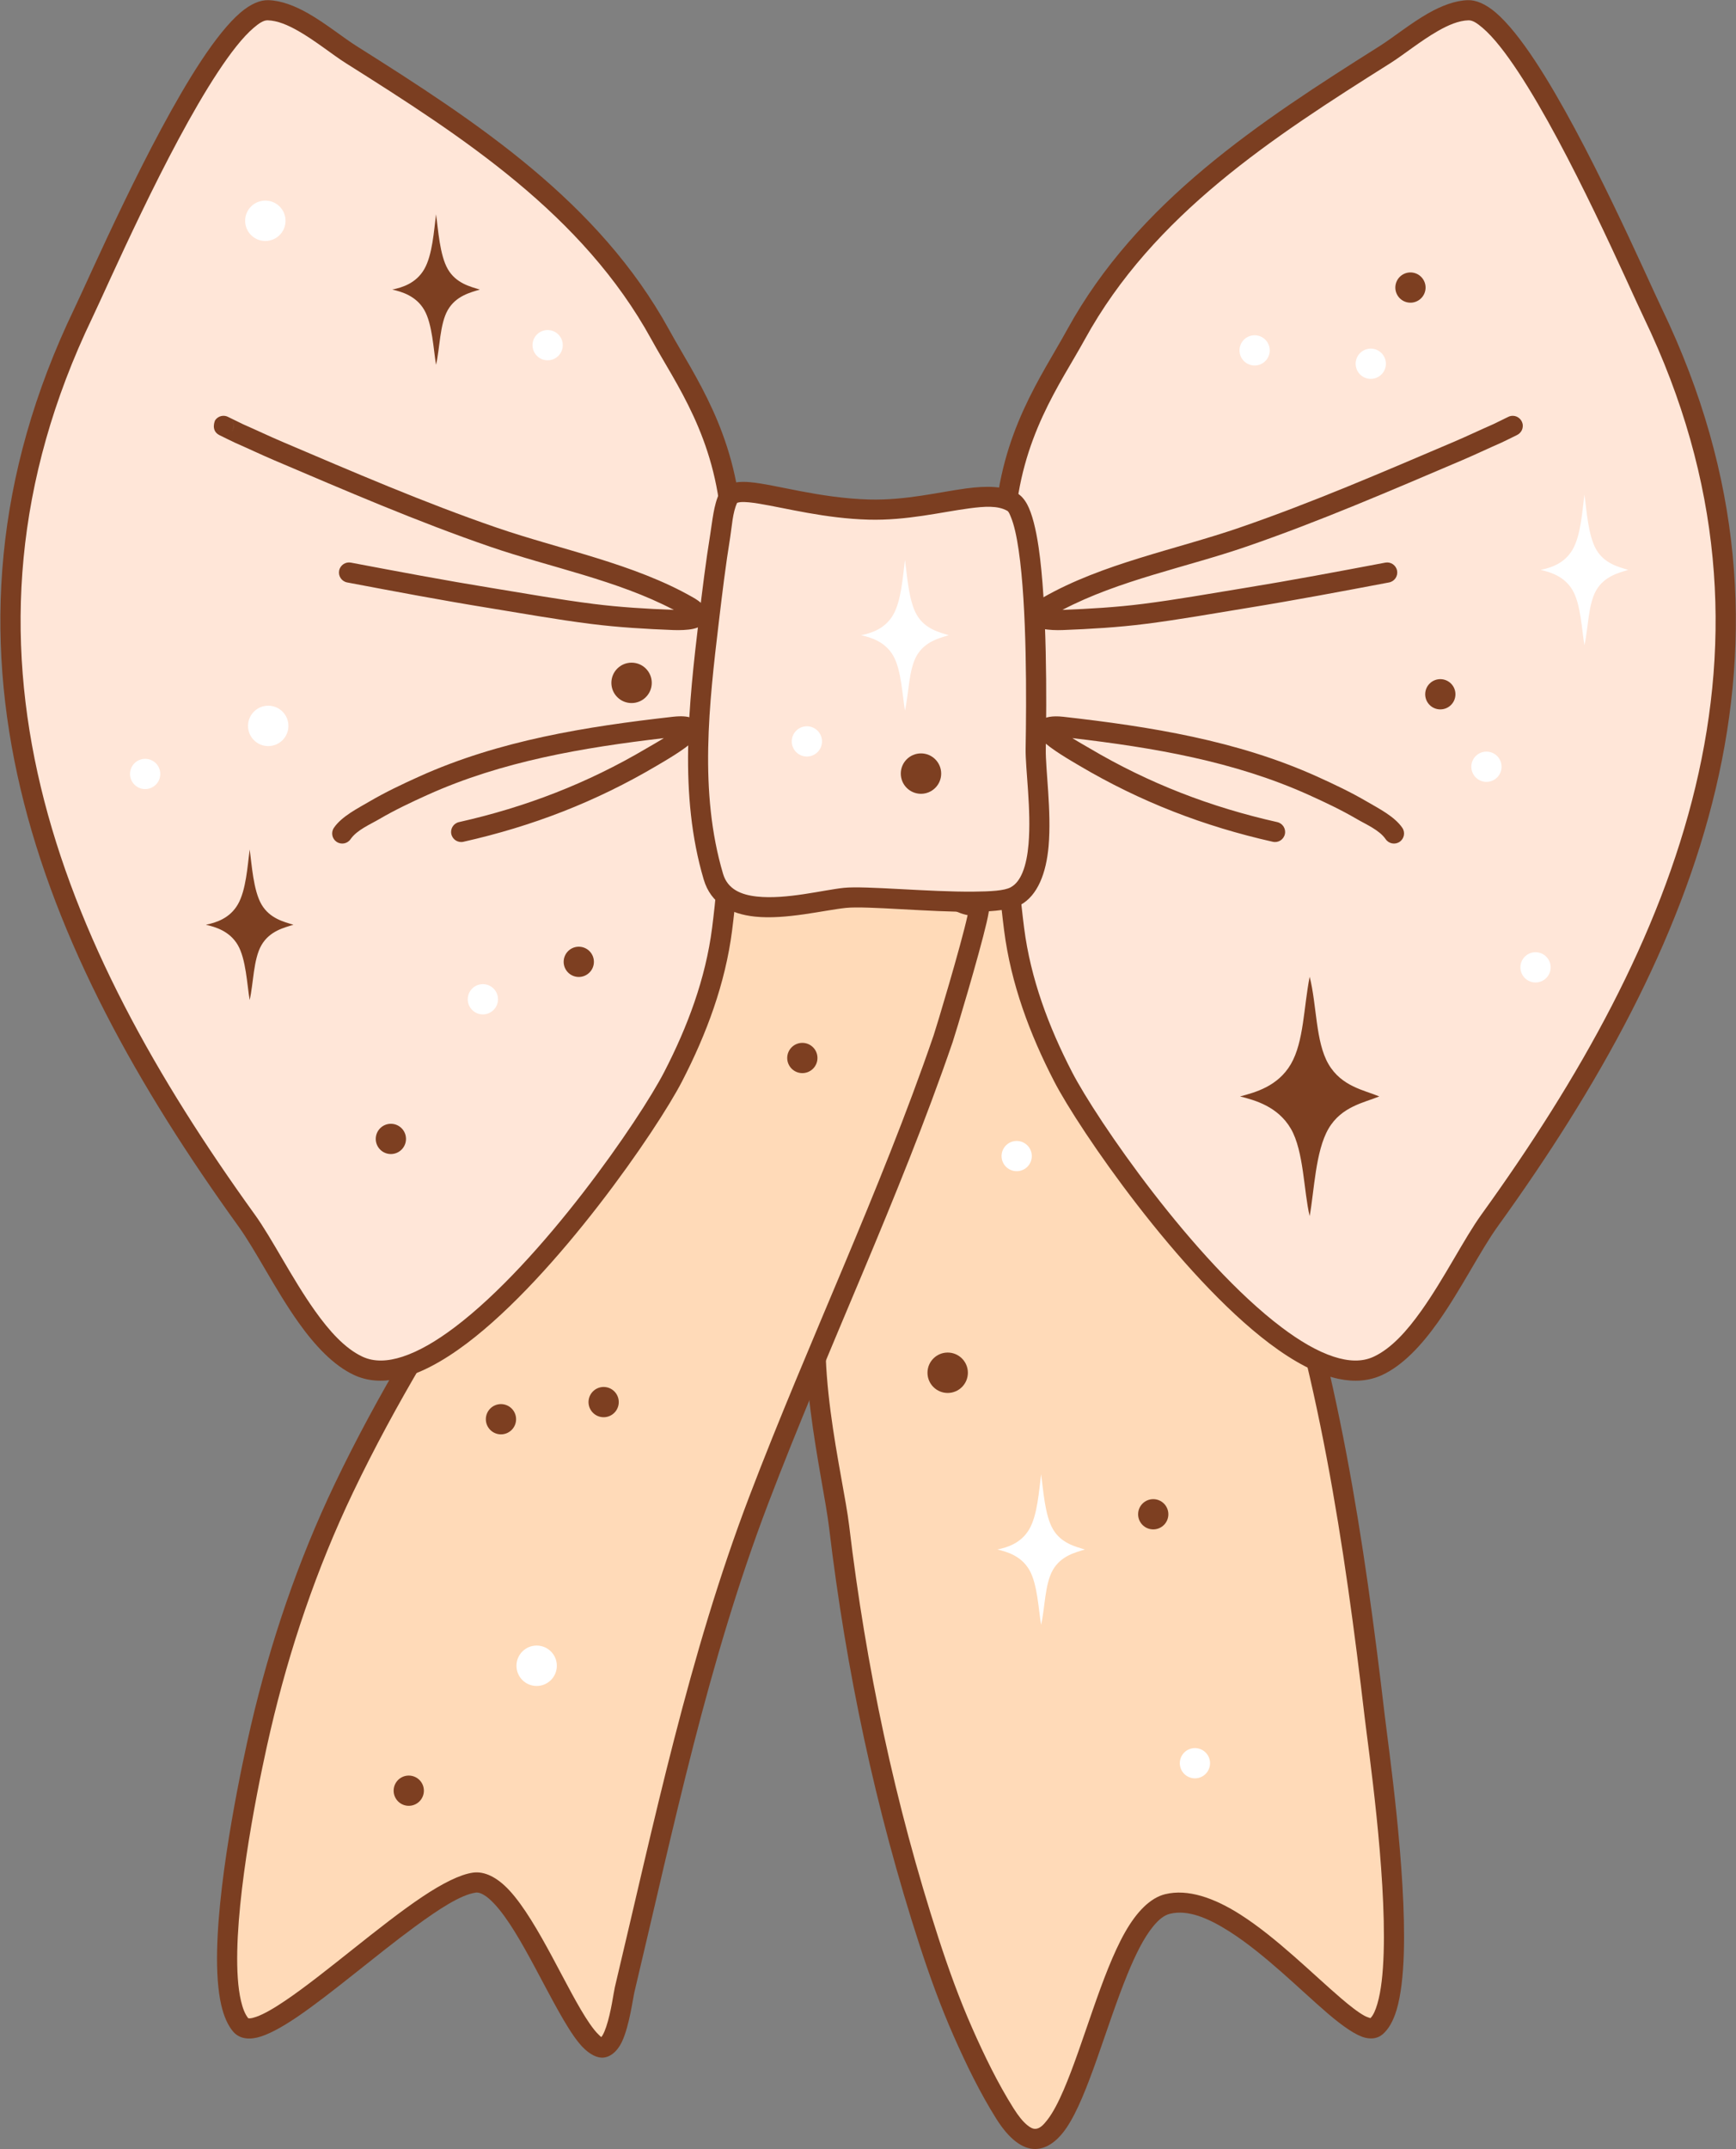 <?xml version="1.0" encoding="UTF-8" standalone="no"?><!DOCTYPE svg PUBLIC "-//W3C//DTD SVG 1.1//EN" "http://www.w3.org/Graphics/SVG/1.1/DTD/svg11.dtd"><svg width="100%" height="100%" viewBox="0 0 2870 3552" version="1.1" xmlns="http://www.w3.org/2000/svg" xmlns:xlink="http://www.w3.org/1999/xlink" xml:space="preserve" xmlns:serif="http://www.serif.com/" style="fill-rule:evenodd;clip-rule:evenodd;stroke-linejoin:round;stroke-miterlimit:2;"><rect x="0" y="0" width="2870" height="3552" fill="#808080" stroke="none"/><g id="Bow-Beige"><path d="M1683.85,1436.96c-157.574,-30.201 -273.242,483.5 -322.664,664.635c-37.114,136.023 15.988,337.066 26.132,422.176c27.863,233.758 75.972,461.749 148.723,685.787c16.466,50.708 34.639,100.952 56.202,149.737c20.162,45.614 42.583,91.842 69.187,134.114c118.466,188.228 152.432,-317.807 268.736,-346.444c120.201,-29.598 305.063,236.25 344.922,202.591c63.47,-53.597 5.954,-441.555 -2.333,-512.312c-33.339,-284.635 -77.269,-582.111 -174.186,-852.77c-59.578,-166.381 -147.682,-307.849 -272.996,-432.37c-36.343,-36.114 -88.158,-104.877 -141.723,-115.144Z" style="fill:#ffdab8;"/><path d="M1686.99,1420.59c-28.234,-5.412 -55.536,3.125 -81.418,23.417c-23.01,18.039 -45.114,45.783 -65.86,80.39c-91.856,153.229 -159.747,445.057 -194.603,572.809c-37.668,138.055 15.366,342.154 25.662,428.535c27.992,234.841 76.332,463.886 149.42,688.962c16.641,51.248 35.017,102.024 56.81,151.328c20.486,46.346 43.294,93.303 70.326,136.254c21.939,34.858 43.251,48.379 61.19,49.548c19.405,1.264 38.464,-10.91 55.047,-35.525c35.208,-52.263 64.625,-165.613 100.044,-252.431c13.258,-32.498 27.276,-61.107 43.19,-80.352c8.572,-10.367 17.38,-17.923 27.354,-20.379c29.877,-7.357 63.842,7.265 98.633,29.438c58.143,37.056 117.241,96.695 162.1,135.118c25.329,21.696 47.107,36.682 62.18,40.301c11.859,2.848 21.423,0.496 28.778,-5.715c9.568,-8.079 17.584,-21.85 23.144,-40.612c6.956,-23.475 10.645,-55.629 11.814,-92.517c4.366,-137.761 -25.653,-344.015 -31.491,-393.855c-33.483,-285.872 -77.71,-584.617 -175.048,-856.45c-60.434,-168.773 -149.824,-312.263 -276.94,-438.575c-22.055,-21.916 -49.791,-55.674 -80.115,-81.454c-22.359,-19.008 -46.25,-33.642 -70.217,-38.235l-0,-0Zm578.65,1915.02c-1.824,-0.548 -6.395,-2.008 -9.599,-3.752c-11.016,-5.996 -24.345,-16.51 -39.472,-29.467c-45.854,-39.276 -106.435,-100.033 -165.869,-137.912c-43.601,-27.787 -87.076,-42.914 -124.517,-33.695c-24.435,6.017 -46.948,28.855 -66.291,63.003c-38.917,68.707 -68.701,184.667 -101.486,260.635c-8.662,20.071 -17.443,37.183 -26.849,49.323c-6.464,8.342 -12.409,14.541 -19.753,14.844c-4.22,0.173 -8.403,-2.024 -13.078,-5.757c-7.363,-5.878 -14.961,-15.225 -23.188,-28.298c-26.178,-41.593 -48.211,-87.093 -68.049,-131.974c-21.334,-48.265 -39.304,-97.978 -55.594,-148.147c-72.414,-223 -120.291,-449.936 -148.025,-682.612c-9.993,-83.838 -63.162,-281.825 -26.603,-415.816c34.334,-125.837 100.555,-413.512 191.035,-564.445c18.326,-30.571 37.509,-55.36 57.835,-71.296c17.457,-13.685 35.536,-20.562 54.578,-16.912l-0,0c18.885,3.62 37.284,15.917 54.901,30.894c29.639,25.197 56.655,58.283 78.211,79.703c123.513,122.731 210.332,262.178 269.053,426.167c96.496,269.484 140.129,565.69 173.323,849.09c5.765,49.219 35.593,252.882 31.281,388.923c-1.062,33.518 -4.135,62.77 -10.457,84.101c-3.033,10.236 -6.435,18.435 -11.387,23.4Z" style="fill:#7b3e21;"/><path d="M1618.61,1496.35c5.408,6.596 -54.044,204.894 -59.432,220.6c-88.954,259.291 -207.033,505.928 -304.546,761.67c-100.321,263.106 -156.967,536.853 -221.968,809.858c-3.43,14.405 -12.856,97.054 -37.637,95.767c-50.158,-2.606 -136.624,-283.202 -210.91,-272.59c-93.449,13.35 -345.677,284.22 -386.314,235.054c-58.66,-70.972 14.629,-410.937 32.971,-489.688c31.911,-137.009 77.065,-270.418 137.766,-397.371c141.329,-295.583 341.039,-553.872 515.964,-829.133c12.019,-18.914 76.572,-150.841 91.201,-158.969c15.719,-8.733 243.893,-88.419 274.079,-84.742c60.601,7.381 108.708,119.694 168.826,109.544Z" style="fill:#ffdab8;"/><path d="M1631.5,1485.78c-3.791,-4.623 -9.768,-6.861 -15.663,-5.866c-10.93,1.845 -21.122,-2.552 -31.239,-9.256c-13.019,-8.626 -25.612,-21.183 -38.301,-34.16c-16.982,-17.368 -34.073,-35.467 -51.791,-48.073c-13.744,-9.779 -27.985,-16.373 -42.705,-18.166c-9.898,-1.205 -39.455,4.927 -76.194,15.569c-79.783,23.109 -196.8,64.93 -207.994,71.149c-3.981,2.212 -11.636,10.382 -19.936,23.492c-24.396,38.533 -67.624,125.978 -77.238,141.107c-175.282,275.824 -375.315,534.695 -516.933,830.882c-61.223,128.044 -106.777,262.594 -138.962,400.78c-12.96,55.641 -53.01,240.486 -55.616,370.949c-0.696,34.827 1.303,65.912 6.902,90.034c4.25,18.312 10.73,32.943 19.129,43.104c8.458,10.234 21.71,14.539 39.627,10.516c16.9,-3.794 39.907,-16.058 66.264,-33.898c56.53,-38.264 130.845,-102.463 195.404,-149.739c40.126,-29.384 75.766,-52.558 100.222,-56.052c4.043,-0.578 8.063,0.805 12.212,3.087c6.274,3.451 12.512,8.944 18.866,15.783c22.396,24.102 44.826,63.751 66.388,103.861c26.606,49.493 51.877,99.711 73.335,125.906c12.908,15.757 26.089,23.537 36.887,24.098c12.839,0.667 25.892,-8.697 34.394,-27.026c11.96,-25.785 17.822,-71.026 20.321,-81.524c64.833,-272.299 121.266,-545.356 221.328,-807.781c97.58,-255.917 215.723,-502.731 304.738,-762.199c4.347,-12.671 43.59,-143.185 56.319,-198.29c2.98,-12.902 4.434,-22.322 4.357,-26.351c-0.121,-6.255 -2.536,-10.002 -4.121,-11.936Zm-31.784,26.761c-11.06,50.519 -51.91,186.199 -56.301,198.999c-88.893,259.112 -206.908,505.574 -304.354,761.141c-100.581,263.786 -157.439,538.223 -222.609,811.935c-2.012,8.451 -6.041,40.944 -14.251,65.298c-1.829,5.426 -3.839,10.396 -6.185,14.348c-0.501,0.843 -1.288,1.877 -1.932,2.678c-1.198,-0.778 -2.371,-2.142 -3.844,-3.501c-4.949,-4.564 -10.098,-11.11 -15.552,-19.023c-18.551,-26.916 -39.405,-68.426 -61.386,-109.316c-23.045,-42.869 -47.393,-85.008 -71.329,-110.768c-20.032,-21.56 -40.939,-31.932 -60.211,-29.178c-21.324,3.046 -50.535,17.856 -83.349,39.77c-70.489,47.076 -160.437,126.869 -226.247,171.414c-18.713,12.667 -35.245,22.408 -48.595,27.126c-4.002,1.415 -7.586,2.359 -10.749,2.516c-0.761,0.038 -1.939,-0.101 -2.382,-0.161c-5.565,-6.862 -9.302,-16.908 -12.14,-29.134c-5.088,-21.92 -6.678,-50.185 -6.046,-81.832c2.558,-128.047 42.034,-309.443 54.754,-364.053c31.637,-135.833 76.39,-268.1 136.57,-393.963c141.04,-294.977 340.428,-552.685 514.994,-827.383c8.455,-13.305 42.806,-82.238 67.68,-125.212c7.487,-12.935 16.991,-26.316 18.712,-28.713c16.028,-7.667 125.027,-45.992 199.917,-67.684c30.489,-8.831 54.676,-15.497 62.89,-14.497c15.112,1.841 28.891,12.232 42.683,24.668c16.5,14.878 32.529,33.052 48.766,48.396c19.419,18.352 39.572,32.258 60.496,36.129Z" style="fill:#7b3e21;"/><path d="M1661.08,865.945c9.948,-147.798 76.235,-237.407 117.741,-312.988c114.743,-208.946 314.333,-338.805 510.522,-462.431c37.741,-23.782 90.837,-72.279 137.957,-73.6c85.19,-2.389 269.693,426.673 305.401,500.927c263.531,548.004 58.274,1044.26 -269.946,1499.16c-47.982,66.501 -105.807,203.669 -184.645,240.46c-153.875,71.808 -462.412,-365.217 -520.586,-477.877c-39.605,-76.701 -69.974,-157.968 -80.972,-243.852c-23.748,-185.463 -28.228,-480.279 -15.472,-669.795Z" style="fill:#ffe6d8;"/><path d="M1644.45,864.826c-12.818,190.432 -8.294,486.672 15.569,673.03c11.246,87.821 42.197,170.953 82.695,249.383c41.267,79.917 206.927,320.839 356.05,433.276c40.115,30.246 79.259,51.273 114.591,58.584c26.004,5.381 50.192,3.557 71.802,-6.527c33.806,-15.776 64.404,-48.352 91.768,-86.827c38.266,-53.802 70.573,-119.107 99.345,-158.984c331.877,-459.97 537.917,-962.02 271.45,-1516.13c-25.118,-52.232 -123.587,-279.127 -209.72,-409.765c-23.086,-35.015 -45.481,-63.268 -65.362,-80.206c-16.595,-14.137 -32.4,-20.769 -45.806,-20.393c-21.326,0.597 -43.871,9.326 -65.816,21.799c-29.321,16.665 -57.737,39.98 -80.559,54.36c-198.56,125.12 -400.117,257.039 -516.246,468.51c-42.396,77.202 -109.6,168.922 -119.761,319.891l-0,0Zm33.258,2.238c9.735,-144.628 75.105,-232.124 115.72,-306.085c113.357,-206.421 310.98,-334.22 504.8,-456.352c22.466,-14.157 50.395,-37.177 79.26,-53.583c16.846,-9.575 33.907,-16.999 50.278,-17.458c7.052,-0.198 14.526,5.01 23.255,12.447c18.081,15.404 38.155,41.336 59.15,73.18c85.295,129.367 182.636,354.14 207.509,405.864c260.594,541.898 56.121,1032.35 -268.442,1482.18c-28.806,39.925 -61.165,105.301 -99.477,159.169c-23.688,33.307 -49.435,62.283 -78.7,75.94c-19.486,9.093 -41.912,7.894 -66.119,0.031c-27.162,-8.823 -56.24,-25.976 -86.11,-48.497c-145.185,-109.468 -306.323,-344.148 -346.5,-421.954c-38.713,-74.973 -68.5,-154.374 -79.249,-238.323c-23.634,-184.566 -28.069,-477.959 -15.375,-666.558l-0,-0.001Z" style="fill:#7b3e21;"/><path d="M1209.27,865.945c-9.948,-147.798 -76.235,-237.407 -117.741,-312.988c-114.743,-208.946 -314.333,-338.805 -510.523,-462.431c-37.74,-23.782 -90.837,-72.279 -137.957,-73.6c-85.19,-2.389 -269.693,426.673 -305.401,500.927c-263.53,548.004 -58.273,1044.26 269.947,1499.16c47.981,66.501 105.807,203.669 184.644,240.46c153.875,71.808 462.413,-365.217 520.586,-477.877c39.606,-76.701 69.975,-157.968 80.972,-243.852c23.749,-185.463 28.228,-480.279 15.473,-669.795Z" style="fill:#ffe6d8;"/><path d="M1225.9,864.826c-10.162,-150.969 -77.365,-242.689 -119.761,-319.891c-116.13,-211.471 -317.687,-343.39 -516.246,-468.51c-22.822,-14.38 -51.239,-37.695 -80.56,-54.36c-21.945,-12.473 -44.49,-21.202 -65.816,-21.799c-13.405,-0.376 -29.211,6.256 -45.805,20.393c-19.882,16.938 -42.277,45.191 -65.363,80.206c-86.133,130.638 -184.602,357.533 -209.72,409.765c-266.467,554.111 -60.427,1056.16 271.451,1516.13c28.771,39.877 61.079,105.182 99.344,158.984c27.364,38.475 57.962,71.051 91.768,86.827c21.61,10.084 45.798,11.908 71.802,6.527c35.333,-7.311 74.477,-28.338 114.591,-58.584c149.123,-112.437 314.784,-353.359 356.05,-433.276c40.498,-78.43 71.45,-161.562 82.695,-249.383c23.863,-186.358 28.387,-482.598 15.57,-673.03l-0,-0Zm-33.259,2.239c12.695,188.599 8.259,481.992 -15.374,666.558c-10.75,83.949 -40.537,163.35 -79.25,238.323c-40.176,77.806 -201.315,312.486 -346.5,421.954c-29.869,22.521 -58.948,39.674 -86.109,48.497c-24.207,7.863 -46.634,9.062 -66.12,-0.031c-29.265,-13.657 -55.011,-42.633 -78.7,-75.94c-38.312,-53.868 -70.67,-119.244 -99.477,-159.169c-324.563,-449.832 -529.036,-940.282 -268.442,-1482.18c24.874,-51.724 122.215,-276.497 207.509,-405.864c20.995,-31.844 41.069,-57.776 59.151,-73.18c8.729,-7.437 16.202,-12.645 23.254,-12.447c16.371,0.459 33.432,7.883 50.279,17.458c28.864,16.406 56.793,39.426 79.26,53.583c193.819,122.132 391.442,249.931 504.799,456.352c40.615,73.961 105.986,161.457 115.72,306.085l0,0.001Z" style="fill:#7b3e21;"/><path d="M2492.41,689.537c-1.203,0.589 -23.322,11.422 -24,11.718c-21.645,9.429 -42.932,19.657 -64.658,28.901c-117.031,49.798 -234.541,100.704 -354.87,142.055c-106.38,36.558 -225.802,58.968 -324.239,115.217c-10.744,6.14 -16.587,11.685 -19.428,15.814c-3.04,4.418 -4.097,8.572 -4.24,12.183c-0.278,7.008 2.51,13.385 9.294,18.229c3.29,2.348 8.199,4.469 14.289,5.766c9.113,1.942 21.86,2.366 32.429,1.959c45.506,-1.75 91.402,-4.446 136.58,-10.163c56.405,-7.137 112.568,-17.238 168.681,-26.359c78.355,-12.736 156.172,-27.421 234.16,-42.175c9.038,-1.71 14.988,-10.436 13.278,-19.474c-1.71,-9.039 -10.436,-14.988 -19.474,-13.278c-77.706,14.701 -155.24,29.336 -233.312,42.026c-55.726,9.058 -111.501,19.103 -167.517,26.191c-43.987,5.566 -88.672,8.183 -132.989,9.895c93.594,-49.173 204.291,-70.275 303.321,-104.307c121.077,-41.608 239.33,-92.799 357.089,-142.907c21.813,-9.282 43.187,-19.546 64.919,-29.014c0.757,-0.33 21.969,-10.57 26.125,-12.732c2.981,-1.552 4.418,-3.033 4.683,-3.295c3.361,-3.316 4.222,-6.579 4.617,-8.486c1.062,-5.121 -0.184,-9.321 -2.569,-12.803c-4.974,-7.262 -14.694,-9.353 -22.169,-4.961Z" style="fill:#7b3e21;"/><path d="M1113.96,1008.04c-44.317,-1.712 -89.001,-4.329 -132.988,-9.895c-56.017,-7.088 -111.791,-17.133 -167.518,-26.191c-78.071,-12.69 -155.606,-27.325 -233.311,-42.026c-9.038,-1.71 -17.765,4.239 -19.475,13.278c-1.71,9.038 4.24,17.764 13.278,19.474c77.988,14.754 155.805,29.439 234.16,42.175c56.113,9.121 112.276,19.222 168.681,26.359c45.178,5.717 91.074,8.413 136.58,10.163c10.57,0.407 23.316,-0.017 32.43,-1.959c6.089,-1.297 10.998,-3.418 14.288,-5.766c6.785,-4.844 9.572,-11.221 9.295,-18.229c-0.143,-3.611 -1.201,-7.765 -4.24,-12.183c-2.842,-4.129 -8.685,-9.674 -19.429,-15.814c-98.437,-56.249 -217.858,-78.659 -324.239,-115.217c-120.328,-41.351 -237.838,-92.257 -354.87,-142.055c-21.726,-9.244 -43.013,-19.472 -64.658,-28.901c-0.677,-0.296 -22.797,-11.129 -24,-11.718c-7.474,-4.392 -17.195,-2.301 -22.169,4.961c-0.342,0.5 -7.865,16.988 6.732,24.584c4.155,2.162 25.368,12.402 26.124,12.732c21.732,9.468 43.106,19.732 64.92,29.014c117.759,50.108 236.012,101.299 357.088,142.907c99.03,34.032 209.728,55.134 303.321,104.307Zm-728.035,-307.071c0.749,4.16 -0.074,8.604 -2.649,12.363c2.317,-3.382 3.559,-7.441 2.649,-12.363Zm-3.748,-7.905c1.918,2.233 3.175,4.904 3.713,7.713l-0.045,-0.245c-0.355,-1.711 -1.084,-4.516 -3.668,-7.468Zm-0.411,-0.458l0.161,0.175l-0.09,-0.102l-0.071,-0.073Zm-0.53,-0.548l0.005,0.005l-0.004,-0.004l-0.001,-0.001Z" style="fill:#7b3e21;"/><path d="M1772.88,1219.98c133.509,15.659 267.466,38.185 390.788,93.879c26.894,12.145 53.806,24.837 79.287,39.769c15.325,8.981 37.518,18.262 47.83,33.365c5.187,7.596 15.566,9.553 23.163,4.366c7.596,-5.187 9.552,-15.566 4.365,-23.163c-12.873,-18.854 -39.373,-32.116 -58.505,-43.327c-26.494,-15.526 -54.457,-28.761 -82.421,-41.389c-132.211,-59.709 -276.262,-82.592 -419.3,-98.762c-19.834,-2.242 -30.417,1.207 -34.783,4.397c-9.781,7.146 -13.329,20.131 -0.075,34.614c12.528,13.69 49.241,34.717 61.223,41.806c100.695,59.584 205.951,100.221 319.832,125.786c8.975,2.015 17.897,-3.636 19.912,-12.611c2.015,-8.975 -3.636,-17.898 -12.611,-19.912c-110.433,-24.791 -212.512,-64.171 -310.159,-121.95c-5.512,-3.262 -17.181,-9.732 -28.546,-16.868Z" style="fill:#7b3e21;"/><path d="M1097.47,1219.98c-11.366,7.136 -23.034,13.606 -28.547,16.868c-97.647,57.779 -199.726,97.159 -310.159,121.95c-8.975,2.014 -14.626,10.937 -12.611,19.912c2.015,8.975 10.937,14.626 19.913,12.611c113.881,-25.565 219.136,-66.202 319.832,-125.786c11.982,-7.089 48.694,-28.116 61.223,-41.806c9.342,-10.209 9.39,-20.494 6.398,-26.838c-1.944,-4.121 -5.444,-8.267 -12.103,-10.796c-4.912,-1.865 -14.15,-3.073 -29.154,-1.377c-143.037,16.17 -287.088,39.053 -419.3,98.762c-27.963,12.628 -55.927,25.863 -82.421,41.389c-19.131,11.211 -45.631,24.473 -58.505,43.327c-5.187,7.597 -3.231,17.976 4.366,23.163c7.597,5.187 17.975,3.23 23.162,-4.366c10.313,-15.103 32.505,-24.384 47.83,-33.365c25.481,-14.932 52.394,-27.624 79.288,-39.769c123.322,-55.694 257.278,-78.22 390.788,-93.879Z" style="fill:#7b3e21;"/><path d="M1204.12,822.834c-8.553,17.133 -10.336,43.631 -13.405,62.504c-7.518,46.222 -13.173,92.755 -18.701,139.248c-16.501,138.809 -33.414,286.758 7.368,424.398c24.264,81.889 159.32,41.003 217.535,35.022c49.834,-5.12 242.155,18.856 281.958,-2.842c61.635,-33.599 32.376,-187.959 33.373,-243.758c2.007,-112.381 2.943,-384.235 -38.964,-407.737c-45.841,-25.708 -134.006,15.317 -236.608,12.578c-118.561,-3.165 -217.979,-48.615 -232.556,-19.413Z" style="fill:#ffe6d8;"/><path d="M1189.21,815.39c-9.22,18.47 -11.635,46.928 -14.944,67.272c-7.556,46.457 -13.244,93.227 -18.8,139.957c-16.762,141.004 -33.489,291.283 7.938,431.1c11.788,39.783 44.226,56.94 84.489,61.263c50.891,5.463 114.982,-10.724 150.729,-14.397c34.632,-3.558 138.575,7.17 211.38,6.46c35.048,-0.342 63.536,-3.988 76.852,-11.247c28.812,-15.707 42.831,-52.968 46.713,-97.432c5.018,-57.481 -5.255,-126.942 -4.653,-160.663c1.416,-79.314 2.225,-237.412 -11.862,-333.262c-4.546,-30.927 -10.884,-55.738 -18.749,-70.518c-4.941,-9.287 -10.868,-15.428 -16.865,-18.791c-20.941,-11.744 -49.517,-12.442 -83.888,-7.874c-44.417,5.903 -99.856,19.946 -160.427,18.328c-82.593,-2.205 -155.839,-25.114 -197.336,-28.642c-13.837,-1.176 -24.911,-0.184 -32.807,2.829c-8.351,3.186 -14.189,8.443 -17.77,15.617Zm29.445,15.681c0.931,-0.271 3.468,-0.97 5.323,-1.132c8.11,-0.711 18.741,0.561 31.456,2.648c43.704,7.174 108.771,24.398 180.799,26.321c62.551,1.67 119.839,-12.511 165.708,-18.607c25.828,-3.433 47.456,-4.92 63.192,3.905c2.653,1.488 4.039,5.476 6.079,10.366c5.403,12.948 9.514,31.948 12.861,54.716c13.857,94.283 12.906,249.802 11.513,327.82c-0.594,33.239 9.721,101.7 4.774,158.359c-1.501,17.198 -4.404,33.23 -9.851,46.453c-4.452,10.808 -10.501,19.645 -19.61,24.611c-10.568,5.761 -33.407,6.91 -61.222,7.182c-73.864,0.721 -179.326,-9.897 -214.462,-6.287c-34.11,3.505 -95.202,19.626 -143.763,14.413c-26.049,-2.797 -48.461,-11.851 -56.088,-37.59c-40.137,-135.464 -23.038,-281.081 -6.797,-417.695c5.499,-46.257 11.121,-92.554 18.6,-138.541c2.784,-17.114 3.942,-41.129 11.488,-56.942Z" style="fill:#7b3e21;"/><circle cx="1566.73" cy="2268.92" r="33.389" style="fill:#7d3f21;"/><circle cx="1044.13" cy="1128.65" r="33.389" style="fill:#7d3f21;"/><circle cx="1522.6" cy="1278.62" r="33.389" style="fill:#7d3f21;"/><circle cx="443.43" cy="1199.78" r="33.389" style="fill:#fff;"/><circle cx="438.656" cy="364.932" r="33.389" style="fill:#fff;"/><circle cx="887.209" cy="2753.22" r="33.389" style="fill:#fff;"/><circle cx="675.769" cy="2959.69" r="25" style="fill:#7d3f21;"/><circle cx="1326.45" cy="1748.67" r="25" style="fill:#7d3f21;"/><circle cx="646.209" cy="1882.43" r="25" style="fill:#7d3f21;"/><circle cx="956.849" cy="1589.74" r="25" style="fill:#7d3f21;"/><circle cx="828.206" cy="2345.73" r="25" style="fill:#7d3f21;"/><path d="M2475.1,1249.62c9.757,9.757 9.757,25.599 0,35.355c-9.756,9.756 -25.598,9.756 -35.354,-0c-9.757,-9.756 -9.757,-25.598 -0,-35.355c9.756,-9.756 25.598,-9.756 35.354,0Z" style="fill:#fff;"/><path d="M2290.34,607.685c-3.572,13.327 -17.291,21.248 -30.619,17.677c-13.327,-3.571 -21.248,-17.291 -17.677,-30.618c3.571,-13.328 17.291,-21.249 30.618,-17.678c13.328,3.571 21.249,17.291 17.678,30.619Z" style="fill:#fff;"/><circle cx="798.3" cy="1651.62" r="25" style="fill:#fff;"/><circle cx="1333.96" cy="1225.42" r="25" style="fill:#fff;"/><path d="M1705.14,1905.04c3.177,13.427 -5.144,26.908 -18.57,30.085c-13.427,3.178 -26.908,-5.143 -30.086,-18.57c-3.177,-13.426 5.144,-26.907 18.57,-30.085c13.427,-3.178 26.908,5.143 30.086,18.57Z" style="fill:#fff;"/><path d="M929.719,564.769c3.178,13.427 -5.143,26.908 -18.57,30.085c-13.427,3.178 -26.907,-5.143 -30.085,-18.57c-3.178,-13.426 5.143,-26.907 18.57,-30.085c13.427,-3.178 26.907,5.143 30.085,18.57Z" style="fill:#fff;"/><circle cx="239.976" cy="1279.21" r="25" style="fill:#fff;"/><circle cx="2538.58" cy="1598.86" r="25" style="fill:#fff;"/><path d="M2095.83,566.619c6.899,11.949 2.799,27.251 -9.151,34.15c-11.949,6.899 -27.251,2.798 -34.15,-9.151c-6.899,-11.949 -2.798,-27.251 9.151,-34.15c11.949,-6.899 27.251,-2.798 34.15,9.151Z" style="fill:#fff;"/><circle cx="997.955" cy="2317.41" r="25" style="fill:#7d3f21;"/><path d="M2398.84,1129.83c9.756,9.756 9.756,25.598 -0,35.355c-9.757,9.756 -25.599,9.756 -35.355,-0c-9.757,-9.757 -9.757,-25.599 -0,-35.355c9.756,-9.757 25.598,-9.757 35.355,-0Z" style="fill:#7d3f21;"/><path d="M2355.95,481.755c-3.571,13.327 -17.29,21.248 -30.618,17.677c-13.327,-3.571 -21.248,-17.29 -17.677,-30.618c3.571,-13.327 17.29,-21.248 30.618,-17.677c13.327,3.571 21.248,17.29 17.677,30.618Z" style="fill:#7d3f21;"/><circle cx="1906.56" cy="2502.82" r="25" style="fill:#7d3f21;"/><path d="M1999.82,2908.52c3.177,13.427 -5.144,26.908 -18.57,30.085c-13.427,3.178 -26.908,-5.143 -30.086,-18.57c-3.177,-13.426 5.144,-26.907 18.57,-30.085c13.427,-3.178 26.908,5.143 30.086,18.57Z" style="fill:#fff;"/><path d="M1721.18,2685.45c-4.277,-25.18 -6.018,-67.537 -19.555,-90.794c-13.536,-23.257 -37.289,-30.074 -52.846,-33.597c16.584,-3.376 39.31,-10.34 52.846,-33.597c13.537,-23.257 16.075,-63.588 19.555,-90.794c3.572,24.916 6.019,67.537 19.555,90.794c13.536,23.257 36.996,28.753 52.846,33.597c-15.703,4.844 -39.31,10.34 -52.846,33.597c-13.536,23.257 -13.281,64.188 -19.555,90.794Z" style="fill:#fff;"/><path d="M1496.09,1174.29c-4.278,-25.181 -6.018,-67.538 -19.555,-90.794c-13.536,-23.257 -37.29,-30.074 -52.846,-33.597c16.584,-3.377 39.31,-10.341 52.846,-33.597c13.537,-23.257 16.075,-63.589 19.555,-90.795c3.572,24.917 6.018,67.538 19.555,90.795c13.536,23.256 36.996,28.752 52.846,33.597c-15.703,4.844 -39.31,10.34 -52.846,33.597c-13.537,23.256 -13.281,64.188 -19.555,90.794Z" style="fill:#fff;"/><path d="M2619.41,1066.34c-4.278,-25.18 -6.019,-67.537 -19.555,-90.794c-13.537,-23.257 -37.29,-30.074 -52.846,-33.597c16.584,-3.376 39.309,-10.34 52.846,-33.597c13.536,-23.256 16.074,-63.588 19.555,-90.794c3.571,24.916 6.018,67.538 19.554,90.794c13.537,23.257 36.997,28.753 52.846,33.597c-15.703,4.844 -39.309,10.34 -52.846,33.597c-13.536,23.257 -13.281,64.188 -19.554,90.794Z" style="fill:#fff;"/><path d="M412.742,1652.85c-4.278,-25.181 -6.019,-67.538 -19.555,-90.795c-13.536,-23.256 -37.29,-30.073 -52.846,-33.596c16.584,-3.377 39.31,-10.341 52.846,-33.597c13.536,-23.257 16.075,-63.589 19.555,-90.795c3.572,24.917 6.018,67.538 19.555,90.795c13.536,23.256 36.996,28.752 52.846,33.597c-15.703,4.844 -39.31,10.34 -52.846,33.596c-13.537,23.257 -13.281,64.188 -19.555,90.795Z" style="fill:#7d3f21;"/><path d="M720.876,602.994c-4.277,-25.181 -6.018,-67.538 -19.554,-90.794c-13.537,-23.257 -37.29,-30.074 -52.846,-33.597c16.583,-3.377 39.309,-10.341 52.846,-33.597c13.536,-23.257 16.074,-63.589 19.554,-90.795c3.572,24.917 6.019,67.538 19.555,90.795c13.537,23.256 36.996,28.752 52.846,33.597c-15.703,4.844 -39.309,10.34 -52.846,33.597c-13.536,23.256 -13.281,64.188 -19.555,90.794Z" style="fill:#7d3f21;"/><path d="M2165.18,2009.95c-9.835,-40.486 -9.568,-107.374 -31.089,-144.349c-21.52,-36.974 -59.807,-47.293 -84.017,-53.414c24.532,-6.443 62.497,-16.439 84.017,-53.414c21.521,-36.974 21.102,-94.197 31.089,-144.349c11.92,46.93 9.569,107.375 31.09,144.349c21.52,36.975 59.163,43.105 84.017,53.414c-24.854,10.309 -62.497,16.44 -84.017,53.414c-21.521,36.975 -23.523,102.728 -31.09,144.349Z" style="fill:#7d3f21;"/></g></svg>